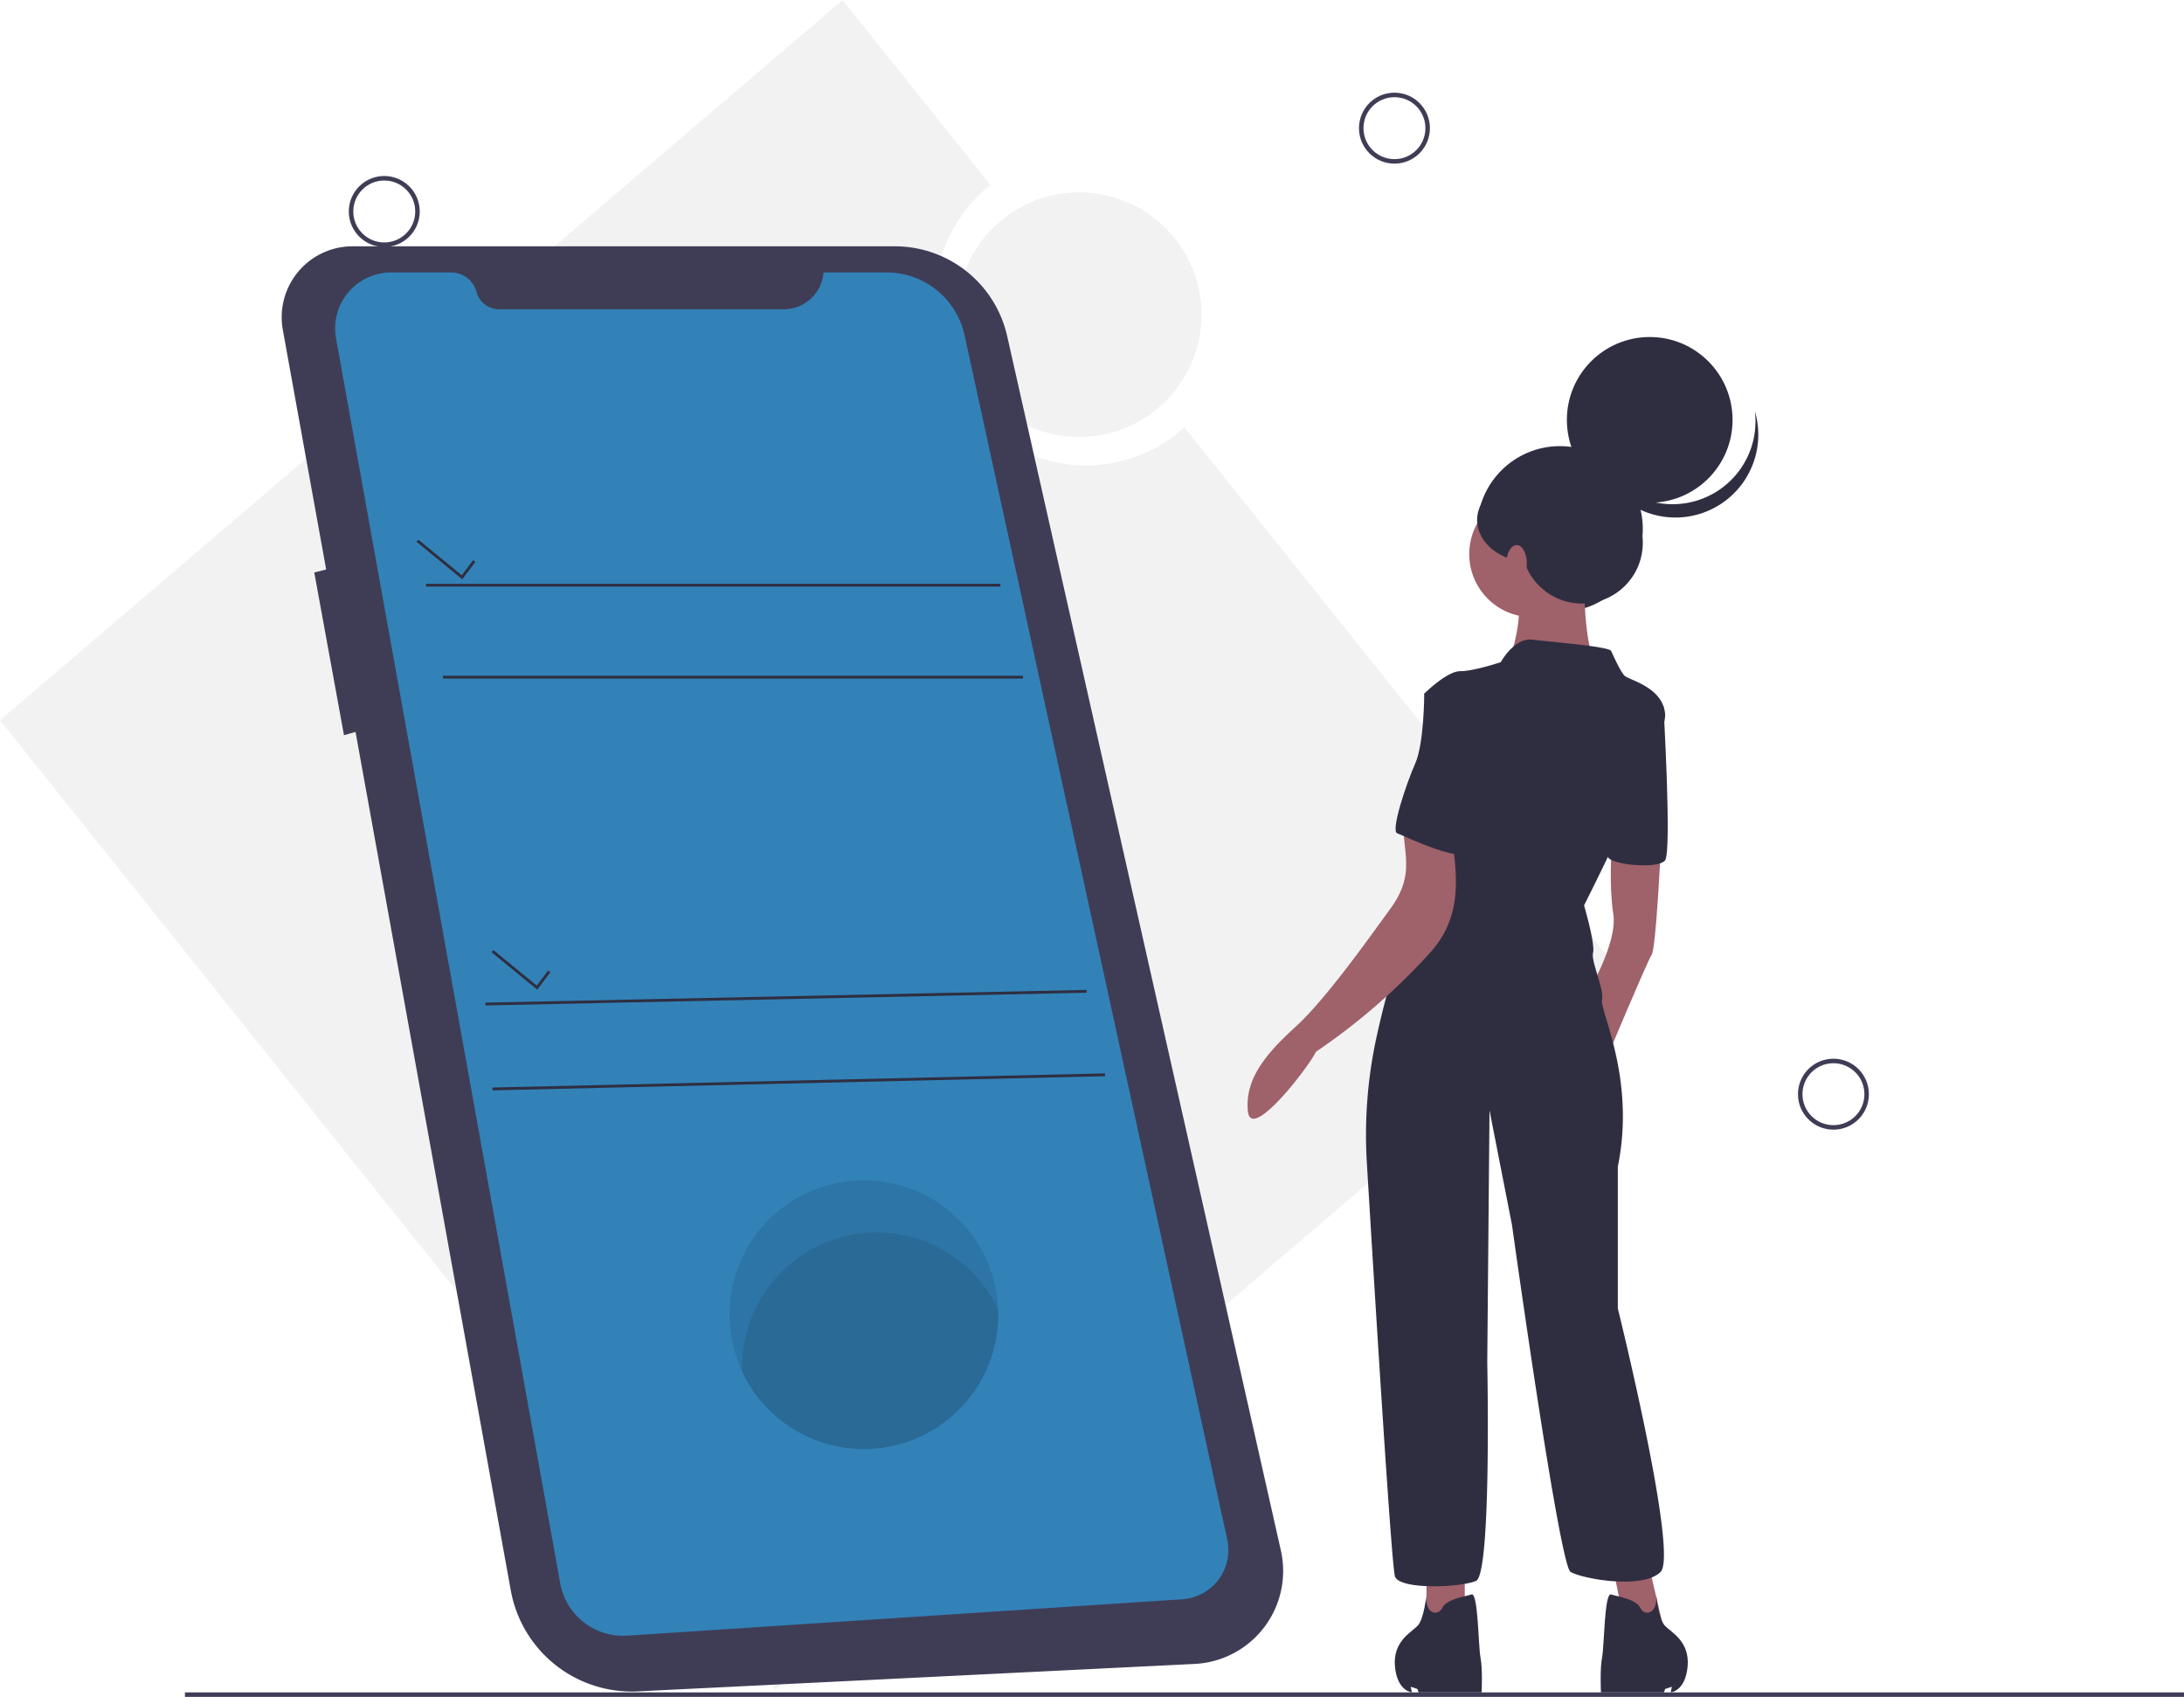 <svg id="f8de8b25-3d53-474b-a5b1-b2a4ad6ddbb8" data-name="Layer 1" xmlns="http://www.w3.org/2000/svg" width="970.154" height="753.564" viewBox="0 0 970.154 753.564"><title>Mobile app</title><path d="M809.692,503.9,617.028,263.142a64.686,64.686,0,0,1-31.158,15.733c-36.271,7.143-71.693-17.626-79.117-55.323-5.248-26.648,4.911-52.608,24.123-68.069L465.182,73.392l-374.259,319.862L435.432,823.762Z" transform="translate(-90.923 -73.392)" fill="#f2f2f2"/><line x1="82.154" y1="752.564" x2="970.154" y2="752.564" fill="none" stroke="#3f3d56" stroke-miterlimit="10" stroke-width="2"/><circle cx="619.429" cy="56.916" r="14.756" fill="none" stroke="#3f3d56" stroke-miterlimit="10" stroke-width="2"/><circle cx="814.429" cy="485.916" r="14.756" fill="none" stroke="#3f3d56" stroke-miterlimit="10" stroke-width="2"/><circle cx="170.696" cy="93.916" r="14.756" fill="none" stroke="#3f3d56" stroke-miterlimit="10" stroke-width="2"/><circle cx="479.377" cy="139.729" r="54.315" fill="#f2f2f2"/><path d="M247.807,182.772H488.423a51.15,51.15,0,0,1,49.898,39.901l121.578,539.267A41.34,41.34,0,0,1,621.605,812.322L374.251,824.509a54.615,54.615,0,0,1-56.43-44.827l-68.967-381.268-5.131,1.466-13.196-72.265,5.281-1.32-19.251-106.426A31.493,31.493,0,0,1,247.807,182.772Z" transform="translate(-90.923 -73.392)" fill="#3f3d56"/><path d="M456.746,194.397h28.087a35.349,35.349,0,0,1,34.536,27.813L636.068,757.078a21.903,21.903,0,0,1-19.967,26.525L369.546,799.762a28.367,28.367,0,0,1-29.773-23.277L240.194,223.647A24.846,24.846,0,0,1,264.646,194.397h26.645a11.726,11.726,0,0,1,11.323,8.677v0a10.352,10.352,0,0,0,9.996,7.661H439.103a17.695,17.695,0,0,0,17.643-16.338Z" transform="translate(-90.923 -73.392)" fill="#3282b8"/><rect x="189.246" y="259.25" width="255.125" height="1.257" fill="#2f2e41"/><rect x="196.787" y="300.095" width="257.639" height="1.257" fill="#2f2e41"/><polygon points="205.357 257.26 211.154 249.531 210.149 248.777 205.139 255.457 185.833 239.661 185.038 240.635 205.357 257.26" fill="#2f2e41"/><polygon points="238.662 439.492 244.459 431.763 243.454 431.01 238.443 437.689 219.137 421.894 218.342 422.867 238.662 439.492" fill="#2f2e41"/><rect x="306.532" y="515.817" width="267.125" height="1.257" transform="translate(-101.759 -63.959) rotate(-1.213)" fill="#2f2e41"/><rect x="309.667" y="553.206" width="272.164" height="1.257" transform="translate(-103.592 -62.953) rotate(-1.323)" fill="#2f2e41"/><path d="M414.958,657.204a59.697,59.697,0,0,0,119.394,0c0-.748-.013-1.489-.044-2.231a59.696,59.696,0,0,0-119.35,2.231Z" transform="translate(-90.923 -73.392)" opacity="0.1"/><path d="M420.614,680.455c0,.748.013,1.489.044,2.231A59.704,59.704,0,0,0,534.352,657.204c0-.748-.013-1.489-.044-2.231a59.704,59.704,0,0,0-113.694,25.481Z" transform="translate(-90.923 -73.392)" opacity="0.1"/><circle cx="692.953" cy="234.917" r="36.8" fill="#2f2e41"/><polygon points="732.654 696.064 739.654 726.064 722.654 726.064 715.654 692.064 732.654 696.064" fill="#9f616a"/><polygon points="650.654 696.064 650.654 724.064 633.654 726.064 633.654 696.064 650.654 696.064" fill="#9f616a"/><path d="M828.577,451.456s-2,43-4,46-20,46-20,46l-9-28s14-23,12-36-.74-28.997-.74-28.997Z" transform="translate(-90.923 -73.392)" fill="#9f616a"/><circle cx="680.654" cy="246.064" r="28" fill="#9f616a"/><path d="M794.577,322.456s-1,40,6,46-40,1-40,1,10-28,2-34S794.577,322.456,794.577,322.456Z" transform="translate(-90.923 -73.392)" fill="#9f616a"/><path d="M757.577,367.456s6-11,14-10,34,3,35,5,4,9,6,11,17,5,18,17-36,85-36,85,5,17,4,21,5,16,4,21,15,35,7,74v63s27,109,19,117-35,3-40,0-26-154-26-154l-10-51-1,112s2,94-5,97-34,4-36-2c-1.56-4.68-9.202-129.189-12.491-183.766a203.905,203.905,0,0,1,4.403-56.175c4.162-18.878,10.204-41.057,17.088-50.058,13-17,21-71,21-71l-17-31s10-10,16-10S757.577,367.456,757.577,367.456Z" transform="translate(-90.923 -73.392)" fill="#2f2e41"/><path d="M824.577,383.456l5.274,3.589s3.726,64.411.726,68.411-23.857,2.048-25.429-1.476S824.577,383.456,824.577,383.456Z" transform="translate(-90.923 -73.392)" fill="#2f2e41"/><path d="M735.4,442.02c2.927,20.307,5.492,38.383-9.475,54.737a280.862,280.862,0,0,1-50.534,43.772c-1.836,4.863-28.785,40.572-30.156,26.328s7.94-25.411,21.172-37.456,31.742-38.18,42.187-52.521,6.145-23.283,5.782-35.261S731.293,442.165,735.4,442.02Z" transform="translate(-90.923 -73.392)" fill="#9f616a"/><path d="M724.577,781.255s-1,11.201-4,14.201-11,7-10,18,7.5,11.5,7.5,11.5l-.5-2.5,3,1,.5,1.5h28s.5-10.5-.5-15.5-1-29-4-28-11,2-13,6S723.577,790.055,724.577,781.255Z" transform="translate(-90.923 -73.392)" fill="#2f2e41"/><path d="M826.577,781.255s1,11.201,4,14.201,11,7,10,18-7.5,11.5-7.5,11.5l.5-2.5-3,1-.5,1.5h-28s-.5-10.5.5-15.5,1-29,4-28,11,2,13,6S827.577,790.055,826.577,781.255Z" transform="translate(-90.923 -73.392)" fill="#2f2e41"/><path d="M737.577,378.456l-14,3s0,22-4,31-11,30-8,31,31,15,33,7S751.577,378.456,737.577,378.456Z" transform="translate(-90.923 -73.392)" fill="#2f2e41"/><circle cx="732.82" cy="186.464" r="36.8" fill="#2f2e41"/><path d="M855.485,290.328a36.802,36.802,0,0,1-56.829-19.323,36.802,36.802,0,1,0,71.787-15.091A36.788,36.788,0,0,1,855.485,290.328Z" transform="translate(-90.923 -73.392)" fill="#2f2e41"/><circle cx="702.767" cy="241.05" r="26.987" fill="#2f2e41"/><ellipse cx="680.074" cy="230.93" rx="23.92" ry="18.707" fill="#2f2e41"/><ellipse cx="673.693" cy="250.099" rx="4.54" ry="8.032" fill="#a0616a"/></svg>